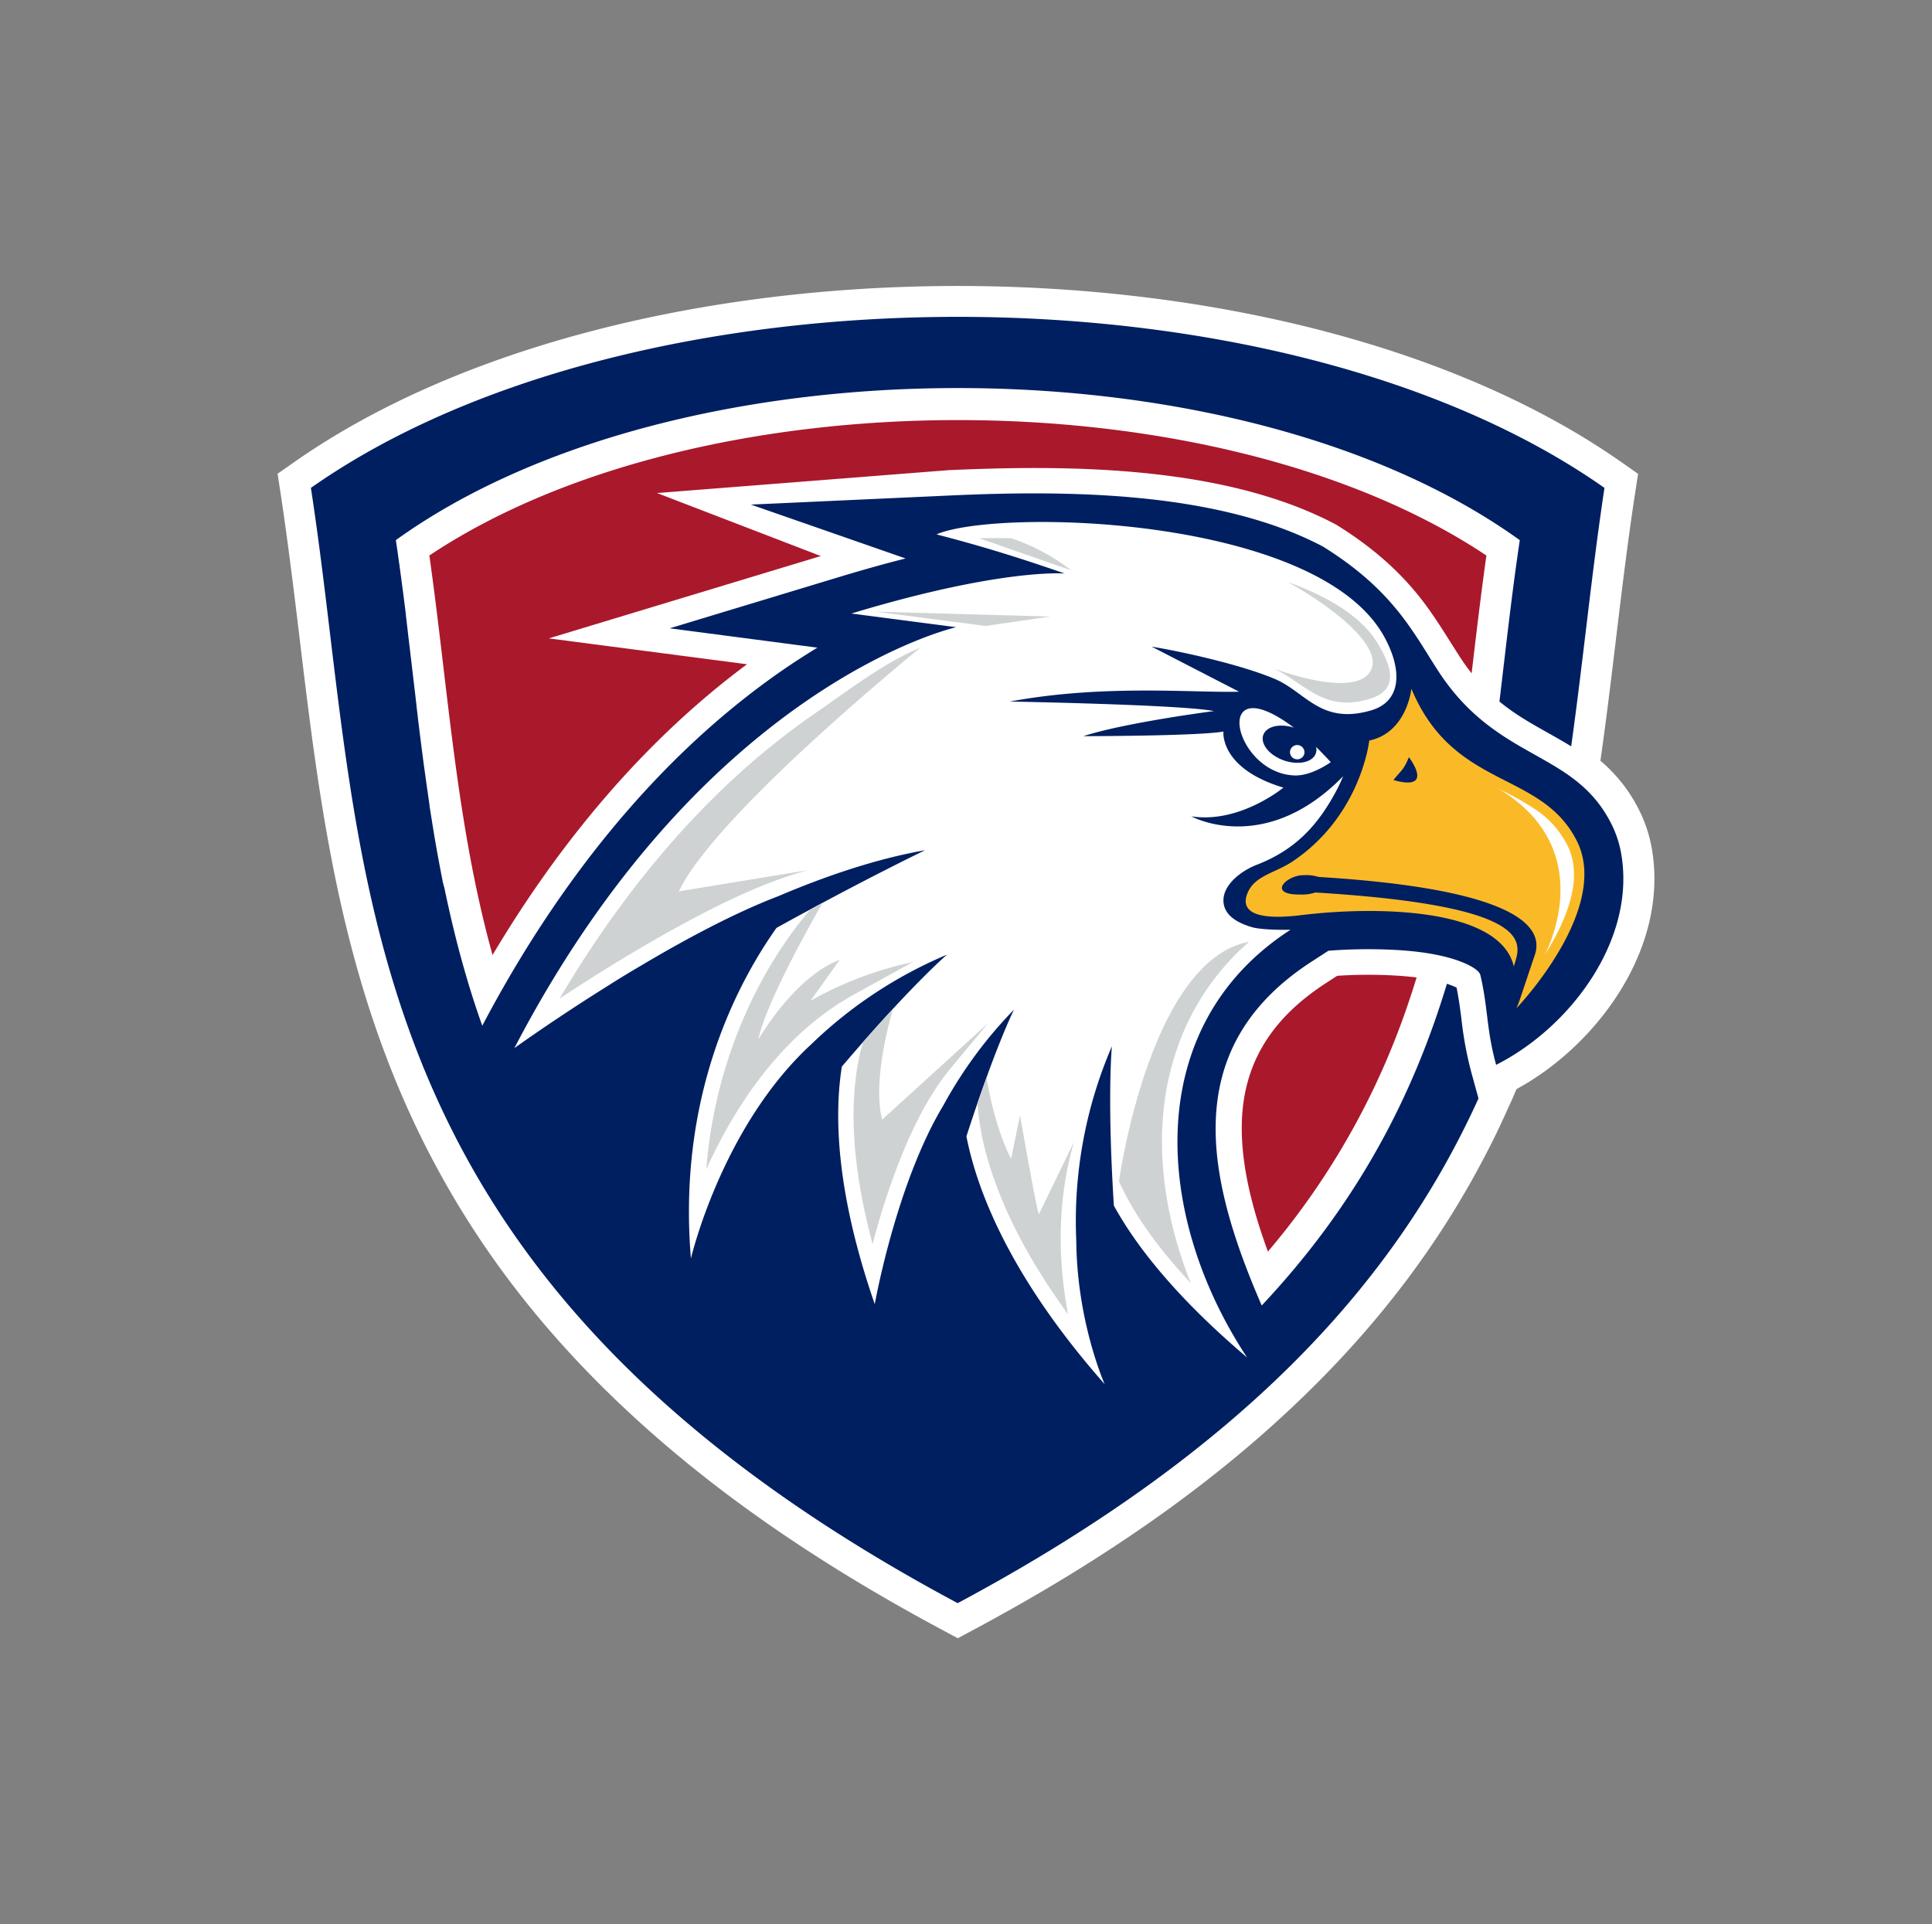 <svg id="Layer_1" data-name="Layer 1" xmlns="http://www.w3.org/2000/svg" viewBox="0 0 799.27 796.17"><rect x="0" y="0" width="799.27" height="796.17" fill="#808080" stroke="none"/><defs><style>.cls-1{fill:#fff;}.cls-2{fill:#aa182c;}.cls-3{fill:#001f60;}.cls-4{fill:#faba28;}.cls-5{fill:#cfd2d3;}</style></defs><path class="cls-1" d="M683.4,351.35a57.39,57.39,0,0,0-5.31-16.2,63.75,63.75,0,0,0-16-20.37c2.43-17,4.48-34,6.5-50.87,2.38-19.77,4.84-40.23,7.88-60l1.2-7.85h0v0l-6.49-4.56c-138.77-97.57-411.14-97.57-549.89,0L114.84,196v0h0l1.2,7.85c3,19.81,5.5,40.26,7.88,60,8.35,69.52,17,141.39,52.61,211.3,19.31,37.89,44.59,71.65,77.29,103.21,36.48,35.21,81.11,66.69,136.42,96.26l6,3.22,6-3.22c55.31-29.57,99.94-61,136.42-96.26,32.7-31.56,58-65.32,77.29-103.21,3-5.8,5.71-11.62,8.31-17.45l1-2.14h0c.72-1.64,1.41-3.29,2.11-4.93C660.24,432.82,690.45,392.74,683.4,351.35Z"/><path class="cls-1" d="M663.85,201.94c-134.19-94.36-401-94.36-535.15,0,24,156.47,8.46,323,267.57,461.45C655.39,524.89,639.84,358.41,663.85,201.94Z"/><path class="cls-2" d="M524.53,517.86a311.74,311.74,0,0,0,52.72-88.1c3.3-8.38,6.2-16.83,8.8-25.32-4.46-.57-9-.85-13.22-1a194.72,194.72,0,0,0-19.63.31l-4.63,3c-16.53,10.7-28.91,24.67-33.2,44.09-4.47,20.2.61,43.65,9.16,67m90.38-288c-112-74.7-325.3-74.7-437.28,0,7.85,55.72,11.15,111.39,26.14,165.31C231.09,349.19,266,306.8,309.05,274.84l-82-10.7,112.52-34.07L271.81,204l120.51-9.46c50.78-2.31,114.21-1.77,160,22.3l.34.18.33.2c12.79,7.94,24.06,17.17,33.54,28.85,6.74,8.3,11.79,17.06,17.56,25.94q2.26,3.48,4.72,6.57c1.92-16.21,3.83-32.49,6.12-48.76"/><path class="cls-3" d="M163.77,223.5l.45,3.11.05.29.4,2.81.08.59.35,2.51.14.92.3,2.2.15,1.21.27,1.92.19,1.49.21,1.62.25,1.79.17,1.33.27,2.1.12,1,.32,2.4.08.72.35,2.72,0,.4.37,3v.11l.38,3.13,0,.18.34,2.95.08.49.3,2.65.11.78.26,2.36.13,1.09.25,2,.16,1.4.2,1.74.21,1.71.16,1.44.24,2,.14,1.14.26,2.31.11.83.31,2.61.05.53.35,2.93,0,.23.38,3.14,0,.07.35,3.08.05.38.34,2.77.08.68.32,2.47.13,1,.27,2.16.16,1.29.46,3.47.19,1.55.25,1.88.18,1.27.3,2.2.14.94.34,2.51.09.64.4,2.83.06.34.44,3.11,0,0,.45,3.15,0,.27.45,2.88.09.57.42,2.59.13.87.37,2.28.19,1.18.33,2,.25,1.48.3,1.68.31,1.79.24,1.36.15.84.42,2.32.46,2.39.13.75.52,2.7.08.47.6,3,0,.16L184,368l0,.16.64,3,.09.44.59,2.7.17.76.54,2.39.23,1,.49,2.1.31,1.35.43,1.79.41,1.67.36,1.47.11.41.61,2.43.07.31.6,2.26.22.88.7,2.57.15.56.79,2.86.08.28.89,3.14v0l.92,3.11.09.35.85,2.79.62,2,.36,1.14.3.95.71,2.18.1.3.69,2.14.46,1.31.6,1.8.24.69.65,1.84.17.49.28.79c29.89-56.81,71-110.38,124.51-147.31,4.27-2.93,9-6,14.12-9.13l-61.08-8,70.39-21.31c8.9-2.69,18-5.27,27.19-7.59l-64-22.29,82.11-3.75c48.13-2.21,110.72-1.94,154.46,21.06,29.15,18.1,37.3,35.4,47.8,51.56,24.48,37.66,56.1,32.45,71.59,63.21a44.5,44.5,0,0,1,4.12,12.59c6.05,35.52-21.12,71.64-51.78,87.14-4.09-14.91-3.27-23.19-6.51-37.12a2.16,2.16,0,0,0-.21-.55c-1.52-2.81-8.14-5.25-11-6.11-8.76-2.71-19-3.65-28.11-3.95a213.19,213.19,0,0,0-23.55.52l-6.93,4.49c-56,36.24-42.87,91.08-20.67,142.29,40.41-43,62.9-87.75,76.62-133.11a32.51,32.51,0,0,1,4,1.59c.87,4.28,1.44,8.54,2,12.94a150.93,150.93,0,0,0,4,21.76l3.06,11.16c-33.17,73.13-94.26,144-215.46,208.82-259.11-138.5-243.56-305-267.57-461.45,134.18-94.36,401-94.36,535.15,0C658.44,237.18,655,273,650,308.81c-7.09-4.38-14.58-8.11-21.59-12.65a91.31,91.31,0,0,1-8.09-5.88c2.68-22.39,5.11-44.7,8.42-66.78-116.58-83.92-348.41-83.92-465,0"/><path class="cls-4" d="M582.86,313.29s11.06,14.36-6.38,9.47c3-3.93,4.09-3.84,6.38-9.47m1-28.18s-1.81,18-17.4,21.31c0,0-3.31,30.87-31.6,49.93-7.52,5.08-16.38,5.91-19.07,14-1.67,5,.46,11,22.47,8.3,30.37-3.73,82.25-3.3,88,21.2a48.22,48.22,0,0,0,1.32-4.69c1.58-8.87-4-21.06-83.44-25.88a17.21,17.21,0,0,1-6.13.84c-14,.18-5.9-7.93,1.1-8a17.06,17.06,0,0,1,6.34.72c88.39,5.39,92.62,23,89.5,32.29-.91,2.7-6,17.86-6,17.9l0,0a39.32,39.32,0,0,1-1.6,4.14s39.22-40.9,25-69.21c-14.81-29.42-50.86-21.06-68.39-62.84"/><path class="cls-1" d="M639.06,395.05A96.72,96.72,0,0,0,646.62,381c4.13-9.64,6.82-21.29,1.85-31.14A38.94,38.94,0,0,0,635.33,335,112.47,112.47,0,0,0,622,327.4l-2.25-1.15c43,25.49,19.31,68.8,19.31,68.8"/><path class="cls-1" d="M440.68,237.31s-26-2.36-88.46,16.54l43.37,5.66s-104.21,23.26-182.8,174.16c0,0,16.83-12.15,39.58-26.33v0s4.74-3.07,12.83-7.81c18.22-10.84,38.67-21.8,56.81-28.74,19.26-8.19,40.45-15.47,60.72-19,0,0-24.6,11.74-61.49,32.13-16.72,23.63-41,70.31-35.4,136.78,0,0,12.64-54.24,49.5-88.35A182.67,182.67,0,0,1,391.77,395s-15,12.81-43.49,46.31c-3.1,19.37-2.7,51.19,13.61,98.3,0,0,8.85-49.92,28.41-82.3a180.42,180.42,0,0,1,29.17-39.55s-7.8,15.64-19.66,52.43c4.31,22,17.7,57.71,57.2,102.54,0,0-11.46-25.6-11.75-59.29A182.61,182.61,0,0,1,460,432.89s-2.05,20.35.8,65.92c8.48,15.51,24.56,36.93,55.14,62.88-38.43-58.07-44.05-136.89,17.95-177-4.07.13-12.2-.05-15.74-1-4.86-1.39-10.57-4-11.77-9.07-1.75-7.42,6.33-14,13.55-16.81,15.82-6.14,25.31-16.17,33.14-31.07.88-1.66,1.76-3.57,2.6-5.57-32.48,33.27-62.83,16.6-62.83,16.6,20,3.11,38.1-11.88,38.1-11.88-26.58-8-24.8-23.21-24.8-23.21-10.11,1.88-57.94,1.92-57.94,1.92,17.23-5.63,54-10.38,54-10.38-12.9-2.66-84.41-3.95-84.41-3.95,39-7.24,76.08-3.53,94.83-4.07-13.3-6.84-36.21-18.66-36.21-18.66,14.12,2.38,36.78,7.5,50.59,13.21,13.16,5.4,19.17,19.3,40.23,13.18,12.36-3.59,13.24-16.3,5.41-30.5-27.56-50.08-160-53.19-185.2-42.33,9.88,2.63,25.94,6.76,53.18,16.25"/><path class="cls-1" d="M550.52,315.36s-7.82,5.73-14.92,5.49c-25.48-.79-34.9-45.74-.32-19.78-4.61-1.47-9.38-1-11.64,1.4-2.84,3-.75,7.88,4.69,10.9s12.16,3,15,0a4.52,4.52,0,0,0,1.12-4.34c1.94,1.91,3.94,4,6.07,6.29"/><path class="cls-1" d="M537.32,308.34a3,3,0,0,1,2.28,3.53,3,3,0,0,1-3.59,2.22,2.92,2.92,0,0,1-2.26-3.52,3,3,0,0,1,3.57-2.23"/><path class="cls-5" d="M418.44,222.7c-4.78-.07-9.27-.07-13.39,0l38.08,13.27a83.9,83.9,0,0,0-24.69-13.24m-56.05,30.35L407.76,259l26.78-3.91Zm42,203.38a106.82,106.82,0,0,0,4.07,22.65c6.45,22.76,18.92,44.83,33.4,64.68-.09-.48-.16-1-.26-1.45-4.23-23.11-3.89-47.24,2.72-69.88h0l-14.47,29.81c-.41,1.8-7.87-40.79-7.87-40.79l-3.69,18c-5.58-11-8.59-24.38-10.16-33.54-1.15,3.21-2.41,6.73-3.72,10.56M357.09,431.1A85.87,85.87,0,0,0,354,446.29c-2.68,22,1,46.13,7,68.51a293.62,293.62,0,0,1,13.15-39.43c4.9-11.62,11.1-23.69,19.22-33.45l15.43-18.59-43.88,39.94c-3.25-13.52.84-32.86,4.49-45.82q-5.49,5.94-12.27,13.65m16.71-27.43-.08.1,0,0Zm-38.65-27.33c-1.19,1.39-2.32,2.79-3.39,4.12a176.18,176.18,0,0,0-18.51,28.77,196.33,196.33,0,0,0-21.12,74.69c1-2.35,2.14-4.69,3.29-7,12.9-26.09,31.7-51,57.79-65.4l24.35-13.45a148.94,148.94,0,0,0-42.29,16l12.05-16.92c-18.76,7-33.63,32.9-33.63,32.9,2.91-14.09,19.15-43.52,26.58-56.52Zm45.79-108.48c-15.16,6.24-30.55,18.15-44,27.42-43.72,30.14-78.61,72.36-105.5,117.9,16.07-10.6,32.56-20.76,49.47-30,16.41-9,35.21-18.25,53.31-23.14l-53.42,8.76c15.43-32.43,100.12-101,100.12-101M492.65,530.92c-12.35-30.88-16.51-65.49-5.77-96.82a102.93,102.93,0,0,1,29.76-44.31.65.65,0,0,1-.2-.05c-41,8-53.52,99.09-53.52,99.1.59,1.3,1.2,2.57,1.82,3.8,6.76,13.43,16.8,26.41,27.91,38.28m34.13-254.39c13,6,20.51,18.29,39.53,12.76,13.23-3.85,9-14.35,3.39-23.48-6.64-10.77-20.09-18.92-36.93-25,21.91,12.3,41.64,29.23,33.07,38.33-8.46,8.95-38.12-2.24-39.06-2.6"/></svg>